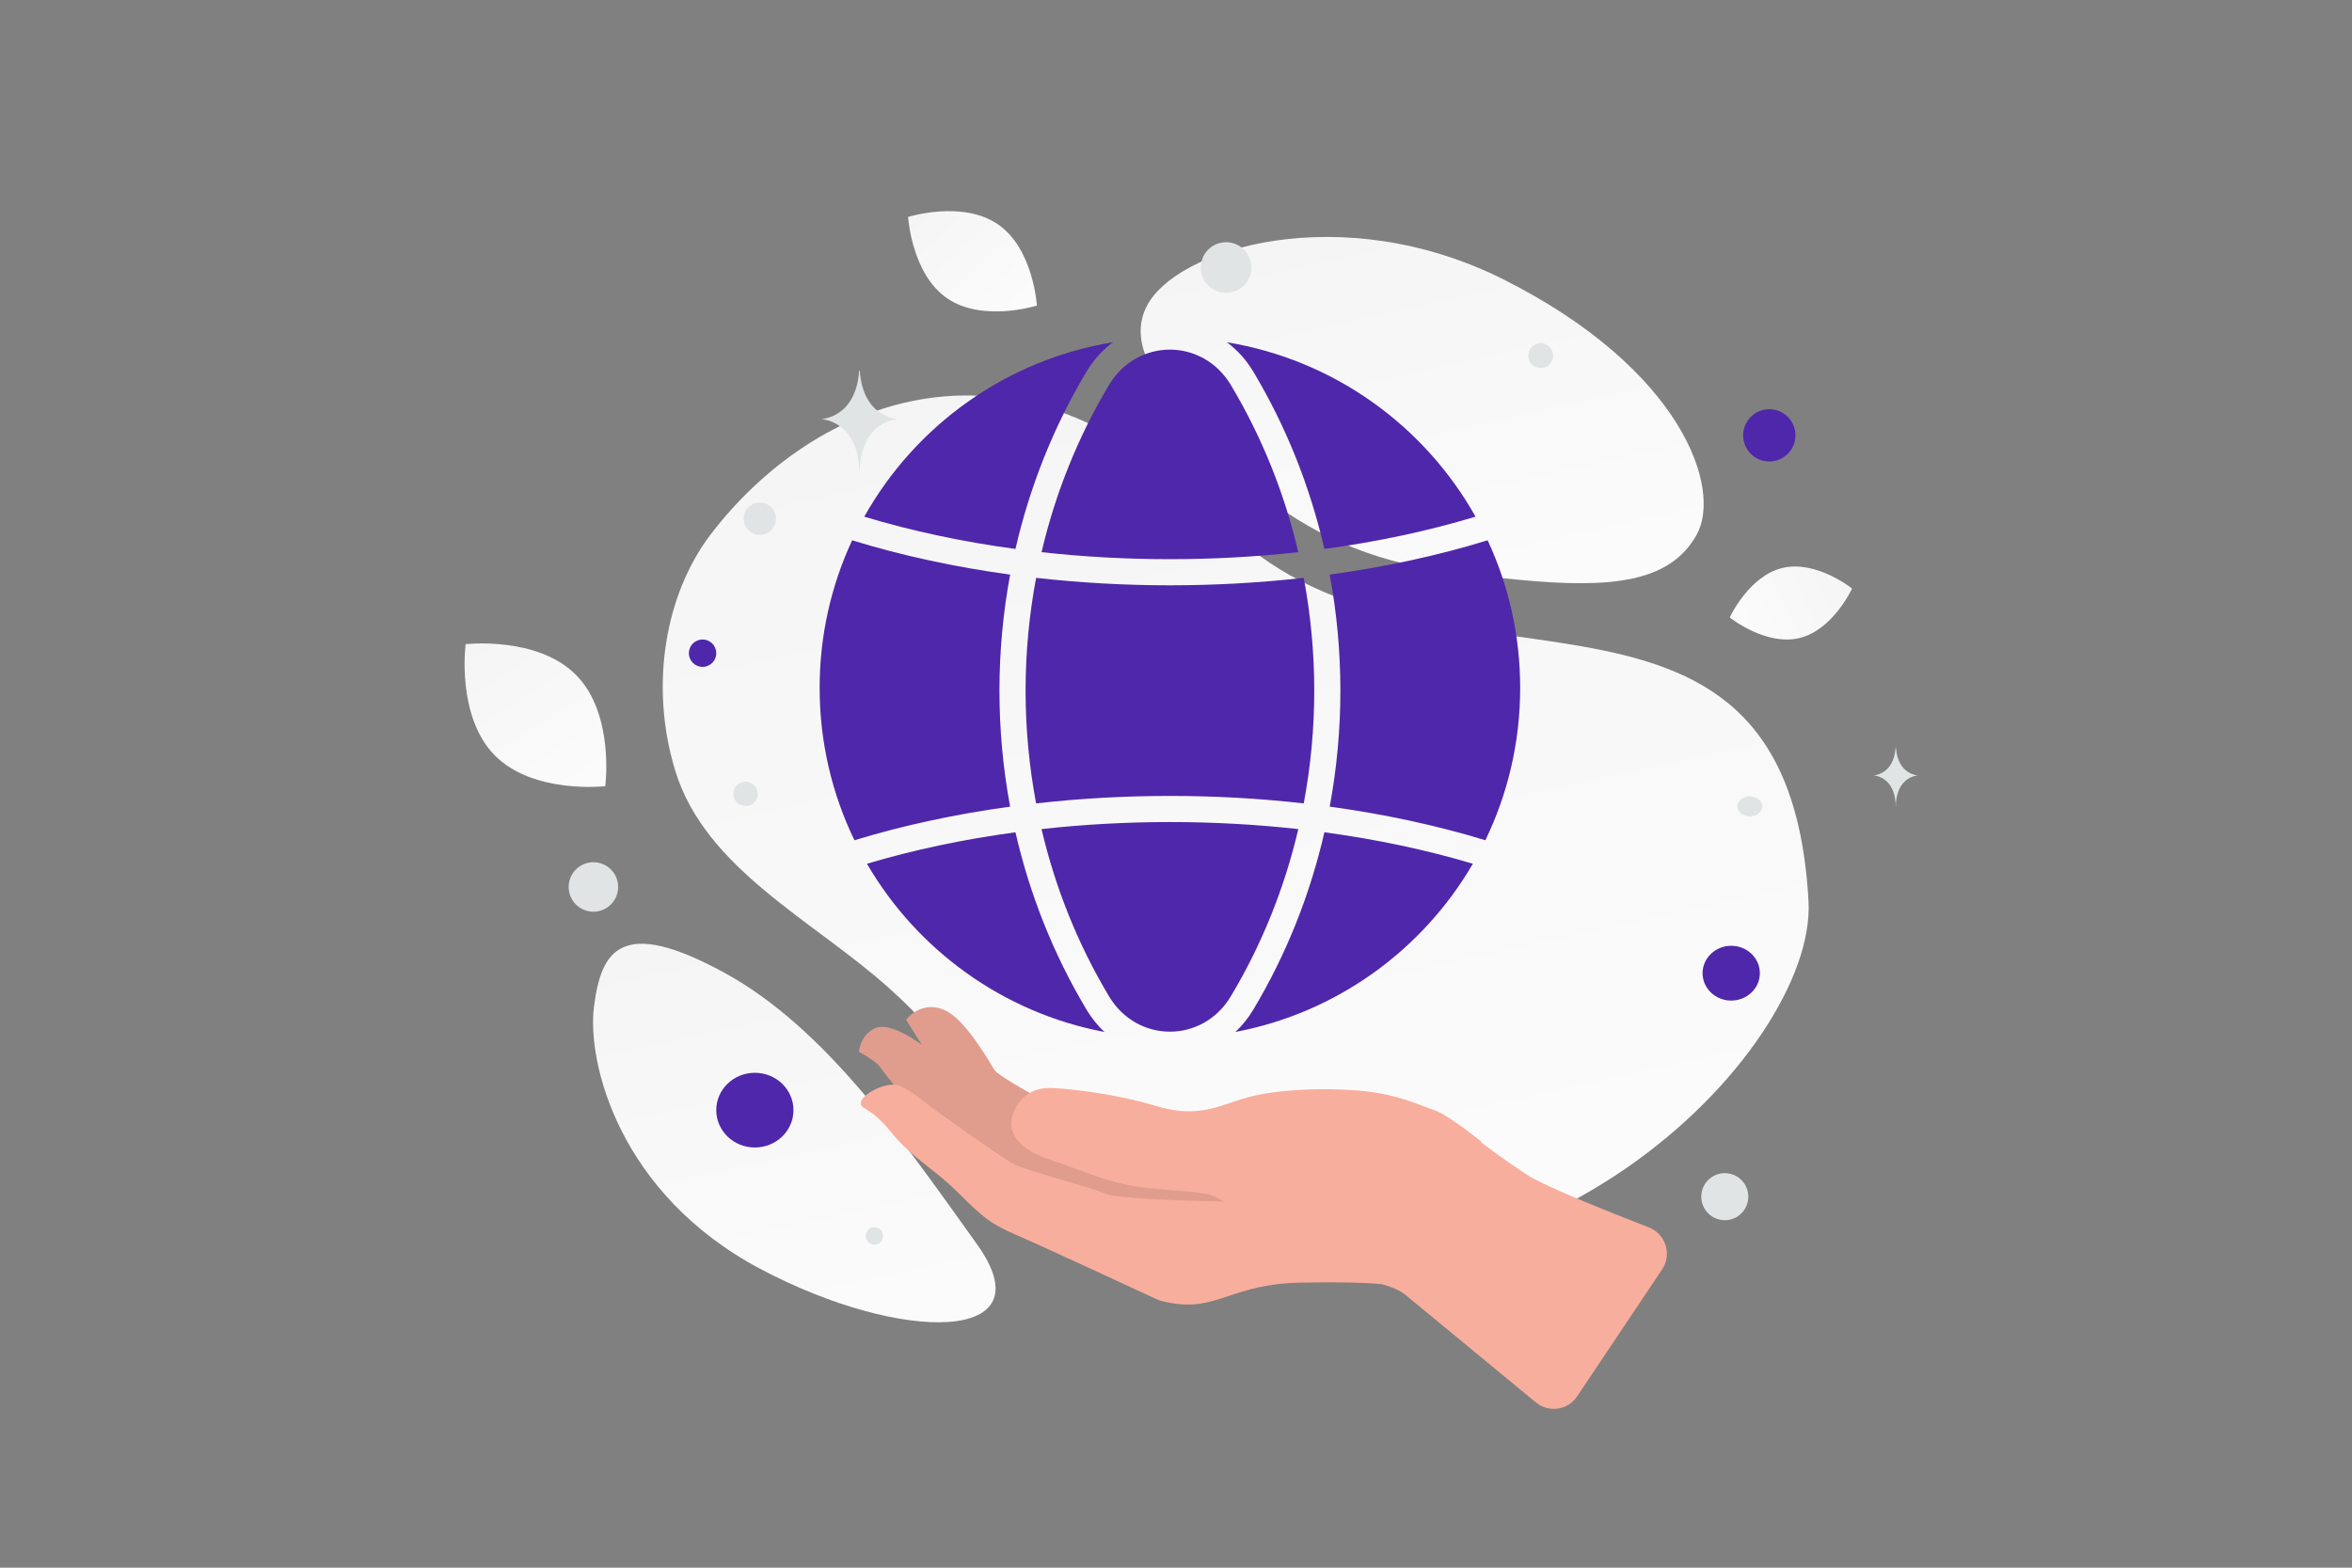 <svg width="900" height="600" viewBox="0 0 900 600" fill="none" xmlns="http://www.w3.org/2000/svg">
<rect x="0" y="0" width="900" height="600" fill="#808080" stroke="none"/>
<g clip-path="url(#clip0_1235_19801)">
<path d="M692.038 345.071C695.122 401.909 583.999 517.483 447.032 474.705C383.33 454.808 388.726 421.783 340.287 378.259C311.415 352.318 269.931 332.702 258.393 294.995C248.426 262.448 254.538 227.465 271.818 204.711C310.681 153.537 389.138 118.496 466.443 199.124C543.747 279.751 684.066 198.481 692.038 345.071Z" fill="url(#paint0_linear_1235_19801)"/>
<path d="M649.19 204.73C639.036 222.852 616.798 225.342 581.17 221.898C554.376 219.304 529.941 217.296 503.145 202.686C484.389 192.467 469.542 178.642 458.706 165.214C446.964 150.667 430.574 134.065 438.609 117.572C449.651 94.915 513.503 75.832 575.507 107.038C643.617 141.328 659.124 187.019 649.19 204.73Z" fill="url(#paint1_linear_1235_19801)"/>
<path d="M373.947 476.36C345.184 436.121 315.727 393.353 277.161 372.288C237.382 350.55 230.046 363.948 227.293 385.248C224.539 406.547 236.812 457.014 291.099 485.728C345.4 514.45 400.86 514.02 373.947 476.36Z" fill="url(#paint2_linear_1235_19801)"/>
<path d="M688.482 244.223C675.56 247.284 661.893 236.326 661.893 236.326C661.893 236.326 669.186 220.41 682.113 217.358C695.034 214.297 708.697 225.246 708.697 225.246C708.697 225.246 701.404 241.162 688.482 244.223Z" fill="url(#paint3_linear_1235_19801)"/>
<path d="M362.385 114.139C375.988 123.509 396.772 116.959 396.772 116.959C396.772 116.959 395.485 95.219 381.872 85.859C368.268 76.489 347.494 83.029 347.494 83.029C347.494 83.029 348.781 104.769 362.385 114.139Z" fill="url(#paint4_linear_1235_19801)"/>
<path d="M189.276 289.054C204.024 304.065 231.602 300.9 231.602 300.9C231.602 300.9 235.252 273.398 220.49 258.397C205.742 243.386 178.177 246.542 178.177 246.542C178.177 246.542 174.528 274.044 189.276 289.054Z" fill="url(#paint5_linear_1235_19801)"/>
<path d="M662.453 361.981C656.4 361.981 651.493 366.675 651.493 372.465C651.493 378.255 656.4 382.949 662.453 382.949C668.506 382.949 673.413 378.255 673.413 372.465C673.413 366.675 668.506 361.981 662.453 361.981Z" fill="#4F27AA"/>
<path d="M288.853 410.588C280.694 410.588 274.08 416.988 274.08 424.884C274.08 432.779 280.694 439.18 288.853 439.18C297.012 439.18 303.626 432.779 303.626 424.884C303.626 416.988 297.012 410.588 288.853 410.588Z" fill="#4F27AA"/>
<path d="M268.839 255.238C265.944 255.238 263.597 252.891 263.597 249.996C263.597 247.101 265.944 244.754 268.839 244.754C271.734 244.754 274.081 247.101 274.081 249.996C274.081 252.891 271.734 255.238 268.839 255.238Z" fill="#4F27AA"/>
<path d="M677.027 176.625C671.5 176.625 667.02 172.145 667.02 166.618C667.02 161.092 671.5 156.611 677.027 156.611C682.554 156.611 687.034 161.092 687.034 166.618C687.034 172.145 682.554 176.625 677.027 176.625Z" fill="#4F27AA"/>
<path d="M660 467C655.029 467 651 462.971 651 458C651 453.029 655.029 449 660 449C664.971 449 669 453.029 669 458C669 462.971 664.971 467 660 467Z" fill="#E1E4E5"/>
<path d="M227.068 348.934C221.839 348.934 217.601 344.695 217.601 339.467C217.601 334.239 221.839 330 227.068 330C232.296 330 236.535 334.239 236.535 339.467C236.535 344.695 232.296 348.934 227.068 348.934Z" fill="#E1E4E5"/>
<path d="M334.6 476.348C332.758 476.348 331.264 474.854 331.264 473.012C331.264 471.169 332.758 469.676 334.6 469.676C336.442 469.676 337.936 471.169 337.936 473.012C337.936 474.854 336.442 476.348 334.6 476.348Z" fill="#E1E4E5"/>
<path d="M589.545 140.87C586.913 140.87 584.78 138.736 584.78 136.105C584.78 133.473 586.913 131.34 589.545 131.34C592.177 131.34 594.31 133.473 594.31 136.105C594.31 138.736 592.177 140.87 589.545 140.87Z" fill="#E1E4E5"/>
<path d="M289.787 302.617C290.453 305.101 288.979 307.655 286.494 308.321C284.01 308.986 281.456 307.512 280.791 305.028C280.125 302.543 281.599 299.99 284.084 299.324C286.568 298.658 289.121 300.133 289.787 302.617Z" fill="#E1E4E5"/>
<path d="M290.759 204.726C287.338 204.726 284.564 201.952 284.564 198.531C284.564 195.11 287.338 192.336 290.759 192.336C294.181 192.336 296.954 195.11 296.954 198.531C296.954 201.952 294.181 204.726 290.759 204.726Z" fill="#E1E4E5"/>
<path d="M669.602 312.423C666.971 312.423 664.837 310.716 664.837 308.611C664.837 306.506 666.971 304.799 669.602 304.799C672.234 304.799 674.367 306.506 674.367 308.611C674.367 310.716 672.234 312.423 669.602 312.423Z" fill="#E1E4E5"/>
<path d="M478.532 99.885C479.917 105.055 476.849 110.369 471.679 111.754C466.509 113.14 461.195 110.072 459.81 104.902C458.425 99.732 461.493 94.418 466.663 93.033C471.833 91.648 477.147 94.716 478.532 99.885Z" fill="#E1E4E5"/>
<path d="M725.359 286.153H725.483C726.221 296.613 734 296.774 734 296.774C734 296.774 725.422 296.941 725.422 309.027C725.422 296.941 716.845 296.774 716.845 296.774C716.845 296.774 724.62 296.613 725.359 286.153ZM328.772 141.822H328.987C330.258 160.126 343.655 160.408 343.655 160.408C343.655 160.408 328.882 160.701 328.882 181.851C328.882 160.701 314.11 160.408 314.11 160.408C314.11 160.408 327.501 160.126 328.772 141.822Z" fill="#E1E4E5"/>
<path d="M401.892 422.626C401.892 422.626 382.049 412.088 380.456 409.413C378.856 406.747 371.232 393.491 364.244 388.275C357.266 383.067 350.136 385.839 346.74 390.342L352.8 399.967C352.8 399.967 341.418 391.205 335.393 393.342C329.368 395.479 328.638 402.537 328.638 402.537C328.638 402.537 333.582 405.161 335.967 407.445C338.352 409.729 361.029 447.54 416.427 457.514C471.825 467.488 476.963 460.261 477.595 459.764C478.228 459.266 480.574 448.576 480.574 448.576L401.892 422.626Z" fill="#F8AE9D"/>
<path opacity="0.1" d="M401.892 422.626C401.892 422.626 382.049 412.088 380.456 409.413C378.856 406.747 371.232 393.491 364.244 388.275C357.266 383.067 350.136 385.839 346.74 390.342L352.8 399.967C352.8 399.967 341.418 391.205 335.393 393.342C329.368 395.479 328.638 402.537 328.638 402.537C328.638 402.537 333.582 405.161 335.967 407.445C338.352 409.729 361.029 447.54 416.427 457.514C471.825 467.488 476.963 460.261 477.595 459.764C478.228 459.266 480.574 448.576 480.574 448.576L401.892 422.626Z" fill="black"/>
<path fill-rule="evenodd" clip-rule="evenodd" d="M544.783 423.401C546.272 423.971 547.583 424.473 548.748 424.846C554.101 426.558 566.797 436.931 566.797 436.931L566.678 437.119C573.571 442.364 577.254 444.909 584.227 449.578C590.471 453.759 615.445 463.744 630.93 469.759C637.372 472.261 639.866 480.093 636.021 485.835L603.464 534.455C599.936 539.725 592.647 540.811 587.754 536.778C572.208 523.965 541.859 498.948 537.819 495.599C535.697 493.839 532.365 492.521 529.083 491.567C526.273 491.178 518.464 490.561 497.948 490.899C484.877 491.114 476.947 493.75 470.147 496.011C461.954 498.735 455.401 500.913 443.474 497.658C443.474 497.658 398.858 476.913 388.334 472.414C378.64 468.262 375.393 465.078 367.656 457.491C367.005 456.851 366.321 456.181 365.599 455.476C362.114 452.077 358.714 449.395 355.378 446.764C350.395 442.833 345.555 439.016 340.79 433.091C336.314 427.537 333.225 425.658 331.402 424.549C329.979 423.684 329.328 423.288 329.391 421.98C329.533 418.996 339.331 413.552 344.223 415.559C349.114 417.567 356.475 423.86 356.475 423.86C356.475 423.86 383.921 443.772 388.814 445.974C391.266 447.082 398.716 449.298 406.15 451.508C413.534 453.704 420.903 455.895 423.341 456.992C428.229 459.202 468.761 459.894 468.761 459.894C467.459 459.336 466.394 458.817 465.667 458.366C462.793 456.592 456.237 456.103 448.887 455.555C443.281 455.137 437.214 454.685 431.967 453.602C424.17 451.998 418.696 449.954 412.619 447.685C409.241 446.424 405.677 445.093 401.425 443.73C389.521 439.913 384.633 432.752 387.99 425.362C391.346 417.972 397.125 416.081 403.252 416.44C409.38 416.799 425.872 418.338 442.559 423.34C455.584 427.253 463.261 424.647 471.132 421.975C473.342 421.225 475.567 420.47 477.93 419.852C488.71 417.034 505.608 416.163 520.285 417.429C531.767 418.419 539.429 421.352 544.783 423.401Z" fill="#F8AE9D"/>
<path fill-rule="evenodd" clip-rule="evenodd" d="M425.862 131C421.986 133.872 418.543 137.606 415.792 142.2C403.089 163.409 394.015 186.378 388.571 210.102C368.489 207.392 348.999 203.274 330.714 197.749C350.274 162.907 384.954 137.693 425.862 131ZM326.081 206.79C345.166 212.672 365.536 217.047 386.533 219.916C381.084 249.268 381.083 279.372 386.529 308.725C365.853 311.552 345.786 315.839 326.956 321.587C318.422 303.955 313.637 284.169 313.637 263.266C313.637 243.089 318.095 223.953 326.081 206.79ZM331.745 330.587C350.947 363.58 383.83 387.629 422.622 394.961C420.057 392.564 417.75 389.731 415.793 386.463C403.086 365.248 394.01 342.271 388.566 318.54C368.862 321.2 349.728 325.216 331.745 330.587ZM398.547 317.314C403.784 339.679 412.392 361.324 424.372 381.324V381.325C435.169 399.359 460.18 399.359 470.977 381.325L470.978 381.324C482.957 361.324 491.565 339.679 496.802 317.314C464.466 313.728 430.881 313.728 398.547 317.314ZM506.783 318.54C501.339 342.271 492.264 365.248 479.557 386.463C477.6 389.73 475.294 392.561 472.731 394.958C511.518 387.621 544.395 363.572 563.594 330.582C545.613 325.213 526.482 321.199 506.783 318.54ZM568.382 321.581C549.554 315.836 529.491 311.551 508.82 308.725C514.267 279.371 514.265 249.266 508.816 219.913C529.808 217.043 550.173 212.667 569.252 206.785C577.239 223.949 581.699 243.087 581.699 263.266C581.699 284.167 576.915 303.95 568.382 321.581ZM498.879 307.484C465.184 303.671 430.163 303.671 396.471 307.484C391.103 278.959 391.104 249.682 396.475 221.157C430.167 224.969 465.185 224.968 498.874 221.154C504.246 249.68 504.247 278.958 498.879 307.484ZM398.552 211.328C430.886 214.912 464.466 214.911 496.797 211.325C491.559 188.968 482.953 167.331 470.978 147.338C460.164 129.301 435.168 129.306 424.372 147.337V147.338C412.396 167.332 403.79 188.97 398.552 211.328ZM506.778 210.098C526.855 207.387 546.34 203.269 564.619 197.743C545.059 162.906 510.384 137.696 469.482 131.001C473.358 133.873 476.803 137.606 479.556 142.198L479.557 142.2C492.259 163.408 501.333 186.376 506.778 210.098Z" fill="#4F27AA"/>
</g>
<defs>
<linearGradient id="paint0_linear_1235_19801" x1="559.222" y1="685.769" x2="351.36" y2="-252.034" gradientUnits="userSpaceOnUse">
<stop stop-color="white"/>
<stop offset="1" stop-color="#EEEEEE"/>
</linearGradient>
<linearGradient id="paint1_linear_1235_19801" x1="580.786" y1="322.178" x2="490.28" y2="-84.517" gradientUnits="userSpaceOnUse">
<stop stop-color="white"/>
<stop offset="1" stop-color="#EEEEEE"/>
</linearGradient>
<linearGradient id="paint2_linear_1235_19801" x1="341.83" y1="608.455" x2="247.461" y2="172.047" gradientUnits="userSpaceOnUse">
<stop stop-color="white"/>
<stop offset="1" stop-color="#EEEEEE"/>
</linearGradient>
<linearGradient id="paint3_linear_1235_19801" x1="639.822" y1="251.834" x2="752.939" y2="198.394" gradientUnits="userSpaceOnUse">
<stop stop-color="white"/>
<stop offset="1" stop-color="#EEEEEE"/>
</linearGradient>
<linearGradient id="paint4_linear_1235_19801" x1="415.377" y1="144.884" x2="308.291" y2="31.965" gradientUnits="userSpaceOnUse">
<stop stop-color="white"/>
<stop offset="1" stop-color="#EEEEEE"/>
</linearGradient>
<linearGradient id="paint5_linear_1235_19801" x1="248.118" y1="340.327" x2="141.498" y2="173.191" gradientUnits="userSpaceOnUse">
<stop stop-color="white"/>
<stop offset="1" stop-color="#EEEEEE"/>
</linearGradient>
<clipPath id="clip0_1235_19801">
<rect width="900" height="600" fill="white"/>
</clipPath>
</defs>
</svg>
